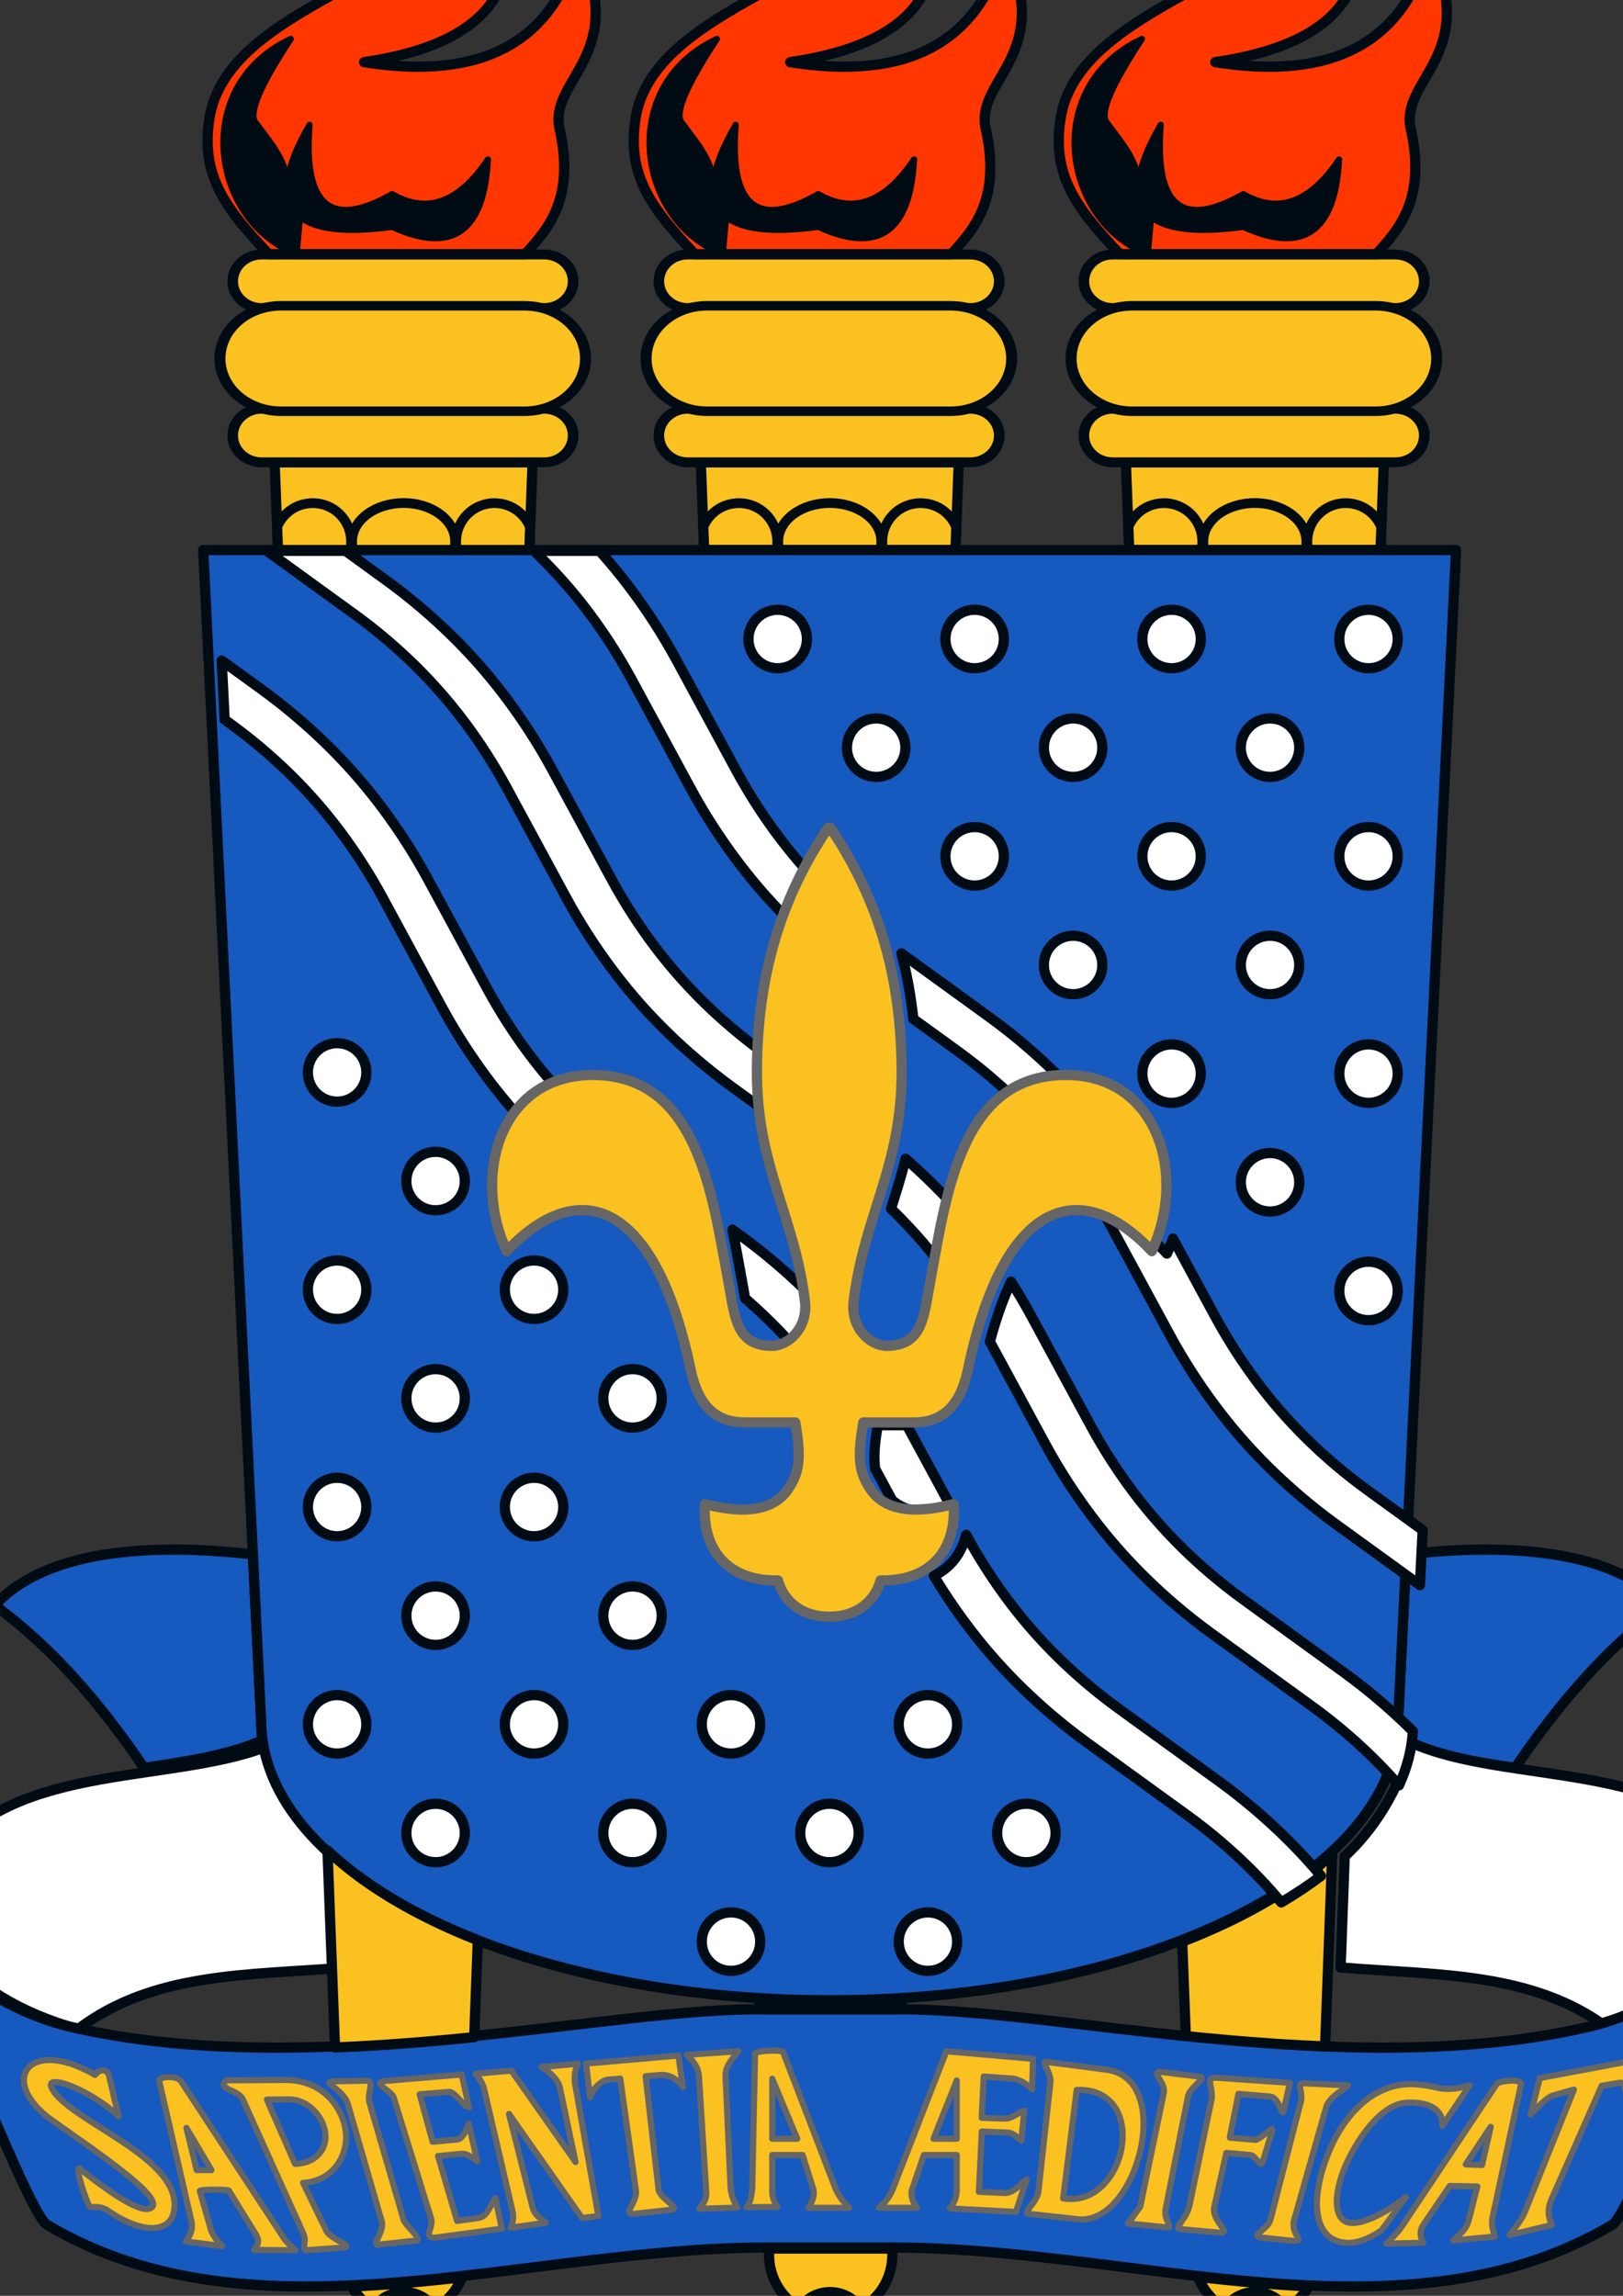 <?xml version="1.0" encoding="UTF-8" standalone="no"?>
<!-- Created with Inkscape (http://www.inkscape.org/) -->

<svg
   xmlns:dc="http://purl.org/dc/elements/1.1/"
   xmlns:cc="http://creativecommons.org/ns#"
   xmlns:rdf="http://www.w3.org/1999/02/22-rdf-syntax-ns#"
   xmlns:svg="http://www.w3.org/2000/svg"
   xmlns="http://www.w3.org/2000/svg"
   xmlns:sodipodi="http://sodipodi.sourceforge.net/DTD/sodipodi-0.dtd"
   xmlns:inkscape="http://www.inkscape.org/namespaces/inkscape"
   width="210mm"
   height="297mm"
   viewBox="0 0 210 297"
   version="1.1"
   id="svg12232"
   inkscape:version="0.92.5 (2060ec1f9f, 2020-04-08)"
   sodipodi:docname="brasao da ufpb.svg">
  <rect x="0" y="0" width="210" height="297" fill="#333333" stroke="none"/>
  <defs
     id="defs12226" />
  <sodipodi:namedview
     id="base"
     pagecolor="#ffffff"
     bordercolor="#666666"
     borderopacity="1.0"
     inkscape:pageopacity="0.0"
     inkscape:pageshadow="2"
     inkscape:zoom="0.49497475"
     inkscape:cx="722.86385"
     inkscape:cy="785.89343"
     inkscape:document-units="mm"
     inkscape:current-layer="layer1"
     showgrid="false"
     inkscape:window-width="2560"
     inkscape:window-height="1029"
     inkscape:window-x="0"
     inkscape:window-y="0"
     inkscape:window-maximized="1" />
  <g
     inkscape:label="Camada 1"
     inkscape:groupmode="layer"
     id="layer1"
     sodipodi:insensitive="true">
    <g
       style="display:inline;opacity:1"
       id="g16840"
       transform="translate(-2048.44,530.243)"
       inkscape:export-filename="/home/db/Downloads/uf sti 24/2024.02 uf sti - brasao ufpb svg 3d  bg/svg/png/brasaoufpblinhas40.png"
       inkscape:export-xdpi="23.113836"
       inkscape:export-ydpi="23.113836">
      <g
         id="g11255"
         transform="matrix(0.477,0,0,0.477,1740.38,-464.03)"
         style="display:inline;stroke:#000b14;stroke-opacity:1"
         inkscape:export-filename="/home/db/Downloads/uf sti 24/2024.02 uf sti - brasao ufpb svg 3d  bg/svg/png/brasaoufpblinhas40.png"
         inkscape:export-xdpi="3.0846143"
         inkscape:export-ydpi="3.0846143">
        <g
           id="g11220"
           transform="matrix(1.021,0,0,-1.021,-17.773,995.355)"
           style="stroke:#000b14;stroke-opacity:1">
          <circle
             transform="scale(1,-1)"
             style="display:inline;opacity:1;vector-effect:none;fill:#fac120;fill-opacity:1;stroke:#000b14;stroke-width:2.719;stroke-linecap:round;stroke-linejoin:round;stroke-miterlimit:4;stroke-dasharray:none;stroke-dashoffset:0;stroke-opacity:1"
             id="circle11218"
             cx="870.714"
             cy="-492.328"
             r="9.939" />
        </g>
        <g
           id="g11224"
           style="stroke:#000b14;stroke-opacity:1">
          <path
             id="path11222"
             transform="matrix(0.555,0,0,0.555,-1554.881,-124.388)"
             d="m 4307.76,199.934 1.633,42.898 h 122.852 l 1.59,-42.898 z m 28.6,750.875 0.211,5.533 c 1.496,0.004 2.975,0.015 4.42,0.047 h 61.719 c 1.015,-0.023 2.048,-0.035 3.088,-0.043 L 4406,950.885 c -11.193,0.675 -22.587,1.029 -34.15,1.029 -12.024,0 -23.869,-0.377 -35.49,-1.105 z m 4.646,121.986 0.119,3.127 c 0,10.687 5.667,20.565 14.873,25.971 a 18.277,18.277 0 0 1 14.975,-7.811 18.277,18.277 0 0 1 15.119,8.039 c 0.071,-0.04 0.144,-0.073 0.215,-0.113 9.319,-5.38 15.059,-15.325 15.059,-26.086 l 0.115,-3.127 z"
             style="display:inline;opacity:1;vector-effect:none;fill:#fac120;fill-opacity:1;stroke:#000b14;stroke-width:5;stroke-linecap:round;stroke-linejoin:round;stroke-miterlimit:4;stroke-dasharray:none;stroke-dashoffset:0;stroke-opacity:1"
             inkscape:connector-curvature="0" />
        </g>
        <path
           id="path11226"
           transform="matrix(0.555,0,0,0.555,-1554.881,-124.388)"
           d="m 4370.795,219.832 c -13.944,0 -25.17,8.352 -25.17,18.729 v 4.271 h 50.342 v -4.271 c 0,-10.376 -11.227,-18.729 -25.172,-18.729 z"
           style="display:inline;fill:none;fill-opacity:1;fill-rule:evenodd;stroke:#000b14;stroke-width:4.768;stroke-miterlimit:4;stroke-dasharray:none;stroke-opacity:1"
           inkscape:connector-curvature="0" />
        <g
           transform="matrix(-1.114,0,0,1.114,3970.425,-482.17)"
           style="display:inline;stroke:#000b14;stroke-opacity:1"
           id="g11229" />
        <g
           id="g11231"
           style="display:inline;stroke:#000b14;stroke-opacity:1"
           transform="matrix(-1,0,0,1,3653.728,-381.045)" />
        <path
           id="path11233"
           transform="matrix(0.555,0,0,0.555,-1554.881,-124.388)"
           d="m 4326.391,219.875 c -7.965,0 -14.79,4.927 -17.504,11.91 l 0.424,11.047 h 35.799 v -4.238 c 0,-10.371 -8.348,-18.719 -18.719,-18.719 z"
           style="display:inline;fill:none;fill-opacity:1;fill-rule:evenodd;stroke:#000b14;stroke-width:4.768;stroke-miterlimit:4;stroke-dasharray:none;stroke-opacity:1"
           inkscape:connector-curvature="0" />
        <path
           id="path11235"
           transform="matrix(0.555,0,0,0.555,-1554.881,-124.388)"
           d="m 4415.201,219.875 c -10.37,0 -18.721,8.348 -18.721,18.719 v 4.238 h 35.799 l 0.398,-10.965 c -2.692,-7.026 -9.481,-11.992 -17.477,-11.992 z"
           style="display:inline;fill:none;fill-opacity:1;fill-rule:evenodd;stroke:#000b14;stroke-width:4.768;stroke-miterlimit:4;stroke-dasharray:none;stroke-opacity:1"
           inkscape:connector-curvature="0" />
        <g
           transform="matrix(1,0,0,0.93,-4.9635064e-6,-4.496)"
           style="display:inline;stroke:#000b14;stroke-opacity:1"
           id="g11239">
          <path
             style="color:#000000;font-style:normal;font-variant:normal;font-weight:normal;font-stretch:normal;font-size:medium;line-height:normal;font-family:sans-serif;font-variant-ligatures:normal;font-variant-position:normal;font-variant-caps:normal;font-variant-numeric:normal;font-variant-alternates:normal;font-feature-settings:normal;text-indent:0;text-align:start;text-decoration:none;text-decoration-line:none;text-decoration-style:solid;text-decoration-color:#000000;letter-spacing:normal;word-spacing:normal;text-transform:none;writing-mode:lr-tb;direction:ltr;text-orientation:mixed;dominant-baseline:auto;baseline-shift:baseline;text-anchor:start;white-space:normal;shape-padding:0;clip-rule:nonzero;display:inline;overflow:visible;visibility:visible;opacity:1;isolation:auto;mix-blend-mode:normal;color-interpolation:sRGB;color-interpolation-filters:linearRGB;solid-color:#000000;solid-opacity:1;vector-effect:none;fill:#fac120;fill-opacity:1;fill-rule:evenodd;stroke:#000b14;stroke-width:2.877;stroke-linecap:butt;stroke-linejoin:miter;stroke-miterlimit:4;stroke-dasharray:none;stroke-dashoffset:0;stroke-opacity:1;color-rendering:auto;image-rendering:auto;shape-rendering:auto;text-rendering:auto;enable-background:accumulate"
             d="m 832.35,-25.221 c -4.302,0 -7.807,3.503 -7.807,7.805 0,4.302 3.505,7.807 7.807,7.807 h 76.729 c 4.302,0 7.807,-3.505 7.807,-7.807 0,-4.302 -3.505,-7.805 -7.807,-7.805 z"
             id="path11237"
             inkscape:connector-curvature="0"
             sodipodi:nodetypes="sssssss" />
        </g>
        <g
           id="g11243"
           transform="matrix(1,0,0,0.93,-4.9635055e-6,-46.33)"
           style="stroke:#000b14;stroke-opacity:1">
          <path
             sodipodi:nodetypes="sssssss"
             inkscape:connector-curvature="0"
             id="path11241"
             d="m 832.35,-25.221 c -4.302,0 -7.807,3.503 -7.807,7.805 0,4.302 3.505,7.807 7.807,7.807 h 76.729 c 4.302,0 7.807,-3.505 7.807,-7.807 0,-4.302 -3.505,-7.805 -7.807,-7.805 z"
             style="color:#000000;font-style:normal;font-variant:normal;font-weight:normal;font-stretch:normal;font-size:medium;line-height:normal;font-family:sans-serif;font-variant-ligatures:normal;font-variant-position:normal;font-variant-caps:normal;font-variant-numeric:normal;font-variant-alternates:normal;font-feature-settings:normal;text-indent:0;text-align:start;text-decoration:none;text-decoration-line:none;text-decoration-style:solid;text-decoration-color:#000000;letter-spacing:normal;word-spacing:normal;text-transform:none;writing-mode:lr-tb;direction:ltr;text-orientation:mixed;dominant-baseline:auto;baseline-shift:baseline;text-anchor:start;white-space:normal;shape-padding:0;clip-rule:nonzero;display:inline;overflow:visible;visibility:visible;opacity:1;isolation:auto;mix-blend-mode:normal;color-interpolation:sRGB;color-interpolation-filters:linearRGB;solid-color:#000000;solid-opacity:1;vector-effect:none;fill:#fac120;fill-opacity:1;fill-rule:evenodd;stroke:#000b14;stroke-width:2.877;stroke-linecap:butt;stroke-linejoin:miter;stroke-miterlimit:4;stroke-dasharray:none;stroke-dashoffset:0;stroke-opacity:1;color-rendering:auto;image-rendering:auto;shape-rendering:auto;text-rendering:auto;enable-background:accumulate" />
        </g>
        <g
           id="g11247"
           transform="matrix(1,0,0,0.862,0,-7.182)"
           style="stroke:#000b14;stroke-opacity:1">
          <path
             style="color:#000000;font-style:normal;font-variant:normal;font-weight:normal;font-stretch:normal;font-size:medium;line-height:normal;font-family:sans-serif;font-variant-ligatures:normal;font-variant-position:normal;font-variant-caps:normal;font-variant-numeric:normal;font-variant-alternates:normal;font-feature-settings:normal;text-indent:0;text-align:start;text-decoration:none;text-decoration-line:none;text-decoration-style:solid;text-decoration-color:#000000;letter-spacing:normal;word-spacing:normal;text-transform:none;writing-mode:lr-tb;direction:ltr;text-orientation:mixed;dominant-baseline:auto;baseline-shift:baseline;text-anchor:start;white-space:normal;shape-padding:0;clip-rule:nonzero;display:inline;overflow:visible;visibility:visible;opacity:1;isolation:auto;mix-blend-mode:normal;color-interpolation:sRGB;color-interpolation-filters:linearRGB;solid-color:#000000;solid-opacity:1;vector-effect:none;fill:#fac120;fill-opacity:1;fill-rule:evenodd;stroke:#000b14;stroke-width:2.989;stroke-linecap:butt;stroke-linejoin:miter;stroke-miterlimit:4;stroke-dasharray:none;stroke-dashoffset:0;stroke-opacity:1;color-rendering:auto;image-rendering:auto;shape-rendering:auto;text-rendering:auto;enable-background:accumulate"
             d="m 837.666,-56.49 c -9.165,0 -16.586,7.421 -16.586,16.586 0,9.165 7.42,16.586 16.586,16.586 h 66.004 c 9.165,0 16.586,-7.421 16.586,-16.586 0,-9.165 -7.421,-16.586 -16.586,-16.586 z"
             id="path11245"
             inkscape:connector-curvature="0"
             sodipodi:nodetypes="sssssss" />
        </g>
        <path
           d="m 903.859,-69.884 c -23.187,0 -46.374,0 -69.56,0 -12.059,-12.727 -18.42,-21.491 -16.091,-36.68 2.33,-15.189 16.799,-24.537 33.513,-33.758 26.923,-14.852 21.231,-28.168 44.842,-41.8 7.662,-3.064 16.357,-3.698 26.085,-1.899 -7.862,4.797 -13.692,10.528 -17.49,17.19 -2.798,4.797 -4.963,11.26 -6.496,19.389 -2.533,13.592 -15.357,22.088 -38.478,25.486 31.916,5.063 51.305,-5.363 58.167,-31.283 13.695,29.031 -7.416,35.538 -5.268,48.729 4.315,18.697 -2.212,27.132 -9.224,34.625"
           style="display:inline;fill:#ff3600;fill-opacity:1;fill-rule:evenodd;stroke:#000b14;stroke-width:2.775;stroke-linecap:round;stroke-linejoin:round;stroke-miterlimit:4;stroke-dasharray:none;stroke-opacity:1"
           id="path11249"
           inkscape:connector-curvature="0"
           sodipodi:nodetypes="ccsscccccccc" />
        <g
           id="g11251"
           transform="translate(125.412)"
           style="stroke:#000b14;stroke-opacity:1" />
        <path
           d="m 840.295,-128.252 c -8.13,12.327 -11.36,19.823 -9.694,22.487 4.498,5.997 8.444,10.522 8.795,16.791 0.266,-4.264 2.265,-9.595 5.997,-15.991 -1.733,22.056 5.731,28.318 22.387,18.79 9.461,5.463 18.124,2.333 25.985,-9.395 -0.999,19.657 -9.661,25.752 -25.985,18.29 -12.327,1.667 -20.654,0.766 -24.986,-2.699 l -0.899,10.094 c -23.313,-8.883 -28.889,-45.623 -1.599,-58.367 z"
           style="display:inline;opacity:1;fill:#000b14;fill-opacity:1;fill-rule:evenodd;stroke:#000b14;stroke-width:1.665;stroke-linecap:round;stroke-linejoin:round;stroke-miterlimit:4;stroke-dasharray:none;stroke-opacity:1"
           id="path11253"
           inkscape:connector-curvature="0"
           sodipodi:nodetypes="cccccccccc" />
      </g>
      <g
         id="g11293"
         transform="matrix(0.477,0,0,0.477,1795.374,-464.03)"
         style="display:inline;stroke:#000b14;stroke-opacity:1"
         inkscape:export-filename="/home/db/Downloads/uf sti 24/2024.02 uf sti - brasao ufpb svg 3d  bg/svg/png/brasaoufpblinhas40.png"
         inkscape:export-xdpi="3.0846143"
         inkscape:export-ydpi="3.0846143">
        <g
           id="g11259"
           transform="matrix(1.021,0,0,-1.021,-17.773,995.355)"
           style="stroke:#000b14;stroke-opacity:1">
          <circle
             transform="scale(1,-1)"
             style="display:inline;opacity:1;vector-effect:none;fill:#fac120;fill-opacity:1;stroke:#000b14;stroke-width:2.719;stroke-linecap:round;stroke-linejoin:round;stroke-miterlimit:4;stroke-dasharray:none;stroke-dashoffset:0;stroke-opacity:1"
             id="circle11257"
             cx="870.714"
             cy="-492.328"
             r="9.939" />
        </g>
        <g
           id="g11263"
           style="stroke:#000b14;stroke-opacity:1">
          <path
             id="path11261"
             transform="matrix(0.555,0,0,0.555,-1670.23,-124.388)"
             d="m 4515.611,199.934 1.635,42.898 h 122.85 l 1.59,-42.898 z m 100.863,680.221 c -18.275,16.605 -43.324,31.141 -73.326,42.707 l 1.77,46.447 c 22.031,2.259 44.918,4.182 68.062,5.131 z m -65.506,206.49 c 2.404,6.305 6.886,11.729 12.883,15.25 a 18.277,18.277 0 0 1 14.973,-7.812 18.277,18.277 0 0 1 15.121,8.039 c 0.07,-0.04 0.143,-0.073 0.213,-0.113 4.559,-2.632 8.254,-6.362 10.848,-10.74 -17.826,-0.848 -35.883,-2.561 -54.037,-4.623 z"
             style="display:inline;opacity:1;vector-effect:none;fill:#fac120;fill-opacity:1;stroke:#000b14;stroke-width:5;stroke-linecap:round;stroke-linejoin:round;stroke-miterlimit:4;stroke-dasharray:none;stroke-dashoffset:0;stroke-opacity:1"
             inkscape:connector-curvature="0" />
        </g>
        <path
           id="path11265"
           transform="matrix(0.555,0,0,0.555,-1670.23,-124.388)"
           d="m 4578.648,219.832 c -13.944,0 -25.17,8.352 -25.17,18.729 v 4.271 h 50.34 v -4.271 c 0,-10.376 -11.226,-18.729 -25.17,-18.729 z"
           style="display:inline;fill:none;fill-opacity:1;fill-rule:evenodd;stroke:#000b14;stroke-width:4.768;stroke-miterlimit:4;stroke-dasharray:none;stroke-opacity:1"
           inkscape:connector-curvature="0" />
        <g
           transform="matrix(-1.114,0,0,1.114,3970.425,-482.17)"
           style="display:inline;stroke:#000b14;stroke-opacity:1"
           id="g11267" />
        <g
           id="g11269"
           style="display:inline;stroke:#000b14;stroke-opacity:1"
           transform="matrix(-1,0,0,1,3653.728,-381.045)" />
        <path
           id="path11271"
           transform="matrix(0.555,0,0,0.555,-1670.23,-124.388)"
           d="m 4534.242,219.875 c -7.965,0 -14.788,4.927 -17.502,11.91 l 0.424,11.047 h 35.799 v -4.238 c 0,-10.371 -8.35,-18.719 -18.721,-18.719 z"
           style="display:inline;fill:none;fill-opacity:1;fill-rule:evenodd;stroke:#000b14;stroke-width:4.768;stroke-miterlimit:4;stroke-dasharray:none;stroke-opacity:1"
           inkscape:connector-curvature="0" />
        <path
           id="path11273"
           transform="matrix(0.555,0,0,0.555,-1670.23,-124.388)"
           d="m 4623.053,219.875 c -10.37,0 -18.719,8.348 -18.719,18.719 v 4.238 h 35.797 l 0.398,-10.965 c -2.692,-7.026 -9.481,-11.992 -17.477,-11.992 z"
           style="display:inline;fill:none;fill-opacity:1;fill-rule:evenodd;stroke:#000b14;stroke-width:4.768;stroke-miterlimit:4;stroke-dasharray:none;stroke-opacity:1"
           inkscape:connector-curvature="0" />
        <g
           transform="matrix(1,0,0,0.93,-4.9635064e-6,-4.496)"
           style="display:inline;stroke:#000b14;stroke-opacity:1"
           id="g11277">
          <path
             style="color:#000000;font-style:normal;font-variant:normal;font-weight:normal;font-stretch:normal;font-size:medium;line-height:normal;font-family:sans-serif;font-variant-ligatures:normal;font-variant-position:normal;font-variant-caps:normal;font-variant-numeric:normal;font-variant-alternates:normal;font-feature-settings:normal;text-indent:0;text-align:start;text-decoration:none;text-decoration-line:none;text-decoration-style:solid;text-decoration-color:#000000;letter-spacing:normal;word-spacing:normal;text-transform:none;writing-mode:lr-tb;direction:ltr;text-orientation:mixed;dominant-baseline:auto;baseline-shift:baseline;text-anchor:start;white-space:normal;shape-padding:0;clip-rule:nonzero;display:inline;overflow:visible;visibility:visible;opacity:1;isolation:auto;mix-blend-mode:normal;color-interpolation:sRGB;color-interpolation-filters:linearRGB;solid-color:#000000;solid-opacity:1;vector-effect:none;fill:#fac120;fill-opacity:1;fill-rule:evenodd;stroke:#000b14;stroke-width:2.877;stroke-linecap:butt;stroke-linejoin:miter;stroke-miterlimit:4;stroke-dasharray:none;stroke-dashoffset:0;stroke-opacity:1;color-rendering:auto;image-rendering:auto;shape-rendering:auto;text-rendering:auto;enable-background:accumulate"
             d="m 832.35,-25.221 c -4.302,0 -7.807,3.503 -7.807,7.805 0,4.302 3.505,7.807 7.807,7.807 h 76.729 c 4.302,0 7.807,-3.505 7.807,-7.807 0,-4.302 -3.505,-7.805 -7.807,-7.805 z"
             id="path11275"
             inkscape:connector-curvature="0"
             sodipodi:nodetypes="sssssss" />
        </g>
        <g
           id="g11281"
           transform="matrix(1,0,0,0.93,-4.9635055e-6,-46.33)"
           style="stroke:#000b14;stroke-opacity:1">
          <path
             sodipodi:nodetypes="sssssss"
             inkscape:connector-curvature="0"
             id="path11279"
             d="m 832.35,-25.221 c -4.302,0 -7.807,3.503 -7.807,7.805 0,4.302 3.505,7.807 7.807,7.807 h 76.729 c 4.302,0 7.807,-3.505 7.807,-7.807 0,-4.302 -3.505,-7.805 -7.807,-7.805 z"
             style="color:#000000;font-style:normal;font-variant:normal;font-weight:normal;font-stretch:normal;font-size:medium;line-height:normal;font-family:sans-serif;font-variant-ligatures:normal;font-variant-position:normal;font-variant-caps:normal;font-variant-numeric:normal;font-variant-alternates:normal;font-feature-settings:normal;text-indent:0;text-align:start;text-decoration:none;text-decoration-line:none;text-decoration-style:solid;text-decoration-color:#000000;letter-spacing:normal;word-spacing:normal;text-transform:none;writing-mode:lr-tb;direction:ltr;text-orientation:mixed;dominant-baseline:auto;baseline-shift:baseline;text-anchor:start;white-space:normal;shape-padding:0;clip-rule:nonzero;display:inline;overflow:visible;visibility:visible;opacity:1;isolation:auto;mix-blend-mode:normal;color-interpolation:sRGB;color-interpolation-filters:linearRGB;solid-color:#000000;solid-opacity:1;vector-effect:none;fill:#fac120;fill-opacity:1;fill-rule:evenodd;stroke:#000b14;stroke-width:2.877;stroke-linecap:butt;stroke-linejoin:miter;stroke-miterlimit:4;stroke-dasharray:none;stroke-dashoffset:0;stroke-opacity:1;color-rendering:auto;image-rendering:auto;shape-rendering:auto;text-rendering:auto;enable-background:accumulate" />
        </g>
        <g
           id="g11285"
           transform="matrix(1,0,0,0.862,0,-7.182)"
           style="stroke:#000b14;stroke-opacity:1">
          <path
             style="color:#000000;font-style:normal;font-variant:normal;font-weight:normal;font-stretch:normal;font-size:medium;line-height:normal;font-family:sans-serif;font-variant-ligatures:normal;font-variant-position:normal;font-variant-caps:normal;font-variant-numeric:normal;font-variant-alternates:normal;font-feature-settings:normal;text-indent:0;text-align:start;text-decoration:none;text-decoration-line:none;text-decoration-style:solid;text-decoration-color:#000000;letter-spacing:normal;word-spacing:normal;text-transform:none;writing-mode:lr-tb;direction:ltr;text-orientation:mixed;dominant-baseline:auto;baseline-shift:baseline;text-anchor:start;white-space:normal;shape-padding:0;clip-rule:nonzero;display:inline;overflow:visible;visibility:visible;opacity:1;isolation:auto;mix-blend-mode:normal;color-interpolation:sRGB;color-interpolation-filters:linearRGB;solid-color:#000000;solid-opacity:1;vector-effect:none;fill:#fac120;fill-opacity:1;fill-rule:evenodd;stroke:#000b14;stroke-width:2.989;stroke-linecap:butt;stroke-linejoin:miter;stroke-miterlimit:4;stroke-dasharray:none;stroke-dashoffset:0;stroke-opacity:1;color-rendering:auto;image-rendering:auto;shape-rendering:auto;text-rendering:auto;enable-background:accumulate"
             d="m 837.666,-56.49 c -9.165,0 -16.586,7.421 -16.586,16.586 0,9.165 7.42,16.586 16.586,16.586 h 66.004 c 9.165,0 16.586,-7.421 16.586,-16.586 0,-9.165 -7.421,-16.586 -16.586,-16.586 z"
             id="path11283"
             inkscape:connector-curvature="0"
             sodipodi:nodetypes="sssssss" />
        </g>
        <path
           d="m 903.859,-69.884 c -23.187,0 -46.374,0 -69.56,0 -12.059,-12.727 -18.42,-21.491 -16.091,-36.68 2.33,-15.189 16.799,-24.537 33.513,-33.758 26.923,-14.852 21.231,-28.168 44.842,-41.8 7.662,-3.064 16.357,-3.698 26.085,-1.899 -7.862,4.797 -13.692,10.528 -17.49,17.19 -2.798,4.797 -4.963,11.26 -6.496,19.389 -2.533,13.592 -15.357,22.088 -38.478,25.486 31.916,5.063 51.305,-5.363 58.167,-31.283 13.695,29.031 -7.416,35.538 -5.268,48.729 4.315,18.697 -2.212,27.132 -9.224,34.625"
           style="display:inline;fill:#ff3600;fill-opacity:1;fill-rule:evenodd;stroke:#000b14;stroke-width:2.775;stroke-linecap:round;stroke-linejoin:round;stroke-miterlimit:4;stroke-dasharray:none;stroke-opacity:1"
           id="path11287"
           inkscape:connector-curvature="0"
           sodipodi:nodetypes="ccsscccccccc" />
        <g
           id="g11289"
           transform="translate(125.412)"
           style="stroke:#000b14;stroke-opacity:1" />
        <path
           d="m 840.295,-128.252 c -8.13,12.327 -11.36,19.823 -9.694,22.487 4.498,5.997 8.444,10.522 8.795,16.791 0.266,-4.264 2.265,-9.595 5.997,-15.991 -1.733,22.056 5.731,28.318 22.387,18.79 9.461,5.463 18.124,2.333 25.985,-9.395 -0.999,19.657 -9.661,25.752 -25.985,18.29 -12.327,1.667 -20.654,0.766 -24.986,-2.699 l -0.899,10.094 c -23.313,-8.883 -28.889,-45.623 -1.599,-58.367 z"
           style="display:inline;opacity:1;fill:#000b14;fill-opacity:1;fill-rule:evenodd;stroke:#000b14;stroke-width:1.665;stroke-linecap:round;stroke-linejoin:round;stroke-miterlimit:4;stroke-dasharray:none;stroke-opacity:1"
           id="path11291"
           inkscape:connector-curvature="0"
           sodipodi:nodetypes="cccccccccc" />
      </g>
      <g
         style="fill:none;stroke:#000b14;stroke-opacity:1"
         transform="translate(2050.785,-523.334)"
         id="g11299"
         inkscape:export-filename="/home/db/Downloads/uf sti 24/2024.02 uf sti - brasao ufpb svg 3d  bg/svg/png/brasaoufpblinhas40.png"
         inkscape:export-xdpi="3.0846143"
         inkscape:export-ydpi="3.0846143">
        <path
           style="display:inline;opacity:1;vector-effect:none;fill:#1659bf;fill-opacity:1;stroke:#000b14;stroke-width:1.323;stroke-linecap:round;stroke-linejoin:round;stroke-miterlimit:4;stroke-dasharray:none;stroke-dashoffset:1;stroke-opacity:1;paint-order:markers fill stroke"
           d="m 31.44,215.656 -1.063,-21.481 c -8.165,-0.899 -25.492,-2.074 -33.399,6.602 7.52,5.493 13.744,12.799 19.32,21.014 5.609,-0.825 11.021,-1.661 15.322,-3.578 0,0 -0.181,-1.464 -0.181,-2.556 z"
           id="path11295"
           inkscape:connector-curvature="0"
           sodipodi:nodetypes="cccccc" />
        <path
           sodipodi:nodetypes="cccccc"
           inkscape:connector-curvature="0"
           id="path11297"
           transform="matrix(0.265,0,0,0.265,-1051.719,0)"
           d="m 4094.51,824.74 c -46.589,20.765 -127.673,7.989 -161.893,56.764 -19.792,28.211 8.065,67.246 65.414,83.014 36.586,-27.901 83.23,-26.281 129.311,-29.979 l -2.143,-56.26 c -17.184,-16.212 -27.967,-34.329 -30.689,-53.539 z"
           style="display:inline;opacity:1;vector-effect:none;fill:#ffffff;fill-opacity:1;stroke:#000b14;stroke-width:5;stroke-linecap:round;stroke-linejoin:round;stroke-miterlimit:4;stroke-dasharray:none;stroke-dashoffset:1;stroke-opacity:1;paint-order:markers fill stroke" />
      </g>
      <g
         id="g11305"
         transform="matrix(-1,0,0,1,2260.785,-523.334)"
         inkscape:export-filename="/home/db/Downloads/uf sti 24/2024.02 uf sti - brasao ufpb svg 3d  bg/svg/png/brasaoufpblinhas40.png"
         inkscape:export-xdpi="3.0846143"
         inkscape:export-ydpi="3.0846143"
         style="stroke:#000b14;stroke-opacity:1">
        <path
           sodipodi:nodetypes="cccccc"
           inkscape:connector-curvature="0"
           id="path11301"
           d="m 31.44,215.656 -1.063,-21.481 c -8.165,-0.899 -25.492,-2.074 -33.399,6.602 7.52,5.493 13.744,12.799 19.32,21.014 5.609,-0.825 11.021,-1.661 15.322,-3.578 0,0 -0.181,-1.464 -0.181,-2.556 z"
           style="display:inline;opacity:1;vector-effect:none;fill:#1659bf;fill-opacity:1;stroke:#000b14;stroke-width:1.323;stroke-linecap:round;stroke-linejoin:round;stroke-miterlimit:4;stroke-dasharray:none;stroke-dashoffset:1;stroke-opacity:1;paint-order:markers fill stroke" />
        <path
           sodipodi:nodetypes="cccccc"
           inkscape:connector-curvature="0"
           id="path11303"
           transform="matrix(-0.265,0,0,0.265,1261.719,0)"
           d="m 4649.19,824.74 c -6.362,23.658 -18.844,42.582 -32.715,55.414 l -2.01,54.229 c 46.694,3.903 94.117,1.852 131.203,30.135 57.349,-15.768 85.208,-54.803 65.416,-83.014 -34.219,-48.775 -115.306,-35.998 -161.894,-56.764 z"
           style="display:inline;opacity:1;vector-effect:none;fill:#ffffff;fill-opacity:1;stroke:#000b14;stroke-width:5;stroke-linecap:round;stroke-linejoin:round;stroke-miterlimit:4;stroke-dasharray:none;stroke-dashoffset:1;stroke-opacity:1;paint-order:markers fill stroke" />
      </g>
      <path
         style="display:inline;opacity:1;vector-effect:none;fill:#1659bf;fill-opacity:1;stroke:#000b14;stroke-width:1.323;stroke-linecap:round;stroke-linejoin:round;stroke-miterlimit:4;stroke-dasharray:none;stroke-dashoffset:1;stroke-opacity:1;paint-order:markers fill stroke"
         d="m 2229.345,-307.677 c 0,19.995 -32.934,36.204 -73.56,36.204 -40.626,0 -73.56,-16.209 -73.56,-36.204 l -7.494,-151.407 h 162.109 z"
         id="path11307"
         inkscape:connector-curvature="0"
         sodipodi:nodetypes="cscccc"
         inkscape:export-filename="/home/db/Downloads/uf sti 24/2024.02 uf sti - brasao ufpb svg 3d  bg/svg/png/brasaoufpblinhas40.png"
         inkscape:export-xdpi="3.0846143"
         inkscape:export-ydpi="3.0846143" />
      <path
         sodipodi:nodetypes="csccsccsccscc"
         inkscape:connector-curvature="0"
         id="path11309"
         d="m 2163.95,-270.289 c 19.821,-0.441 58.317,9.576 89.996,2.263 10.669,-2.463 24.438,-12.157 18.053,-22.077 1.373,1.573 3.896,6.372 0.387,14.063 -5.436,12.164 -13.36,32.434 -15.325,33.601 -27.041,16.053 -61.755,2.949 -93.11,2.949 l -16.33,-1e-5 c -31.355,0 -66.069,13.104 -93.11,-2.949 -1.965,-1.167 -9.889,-21.437 -15.325,-33.601 -3.509,-7.69 -0.986,-12.49 0.387,-14.063 -6.385,9.919 7.385,19.614 18.053,22.077 31.679,7.313 70.174,-2.705 89.996,-2.263 z"
         style="display:inline;opacity:1;vector-effect:none;fill:#1659bf;fill-opacity:1;stroke:#000b14;stroke-width:1.323;stroke-linecap:round;stroke-linejoin:round;stroke-miterlimit:4;stroke-dasharray:none;stroke-dashoffset:1;stroke-opacity:1;paint-order:markers fill stroke"
         inkscape:export-filename="/home/db/Downloads/uf sti 24/2024.02 uf sti - brasao ufpb svg 3d  bg/svg/png/brasaoufpblinhas40.png"
         inkscape:export-xdpi="3.0846143"
         inkscape:export-ydpi="3.0846143" />
      <g
         transform="matrix(0.501,0,0,0.501,2924.35,-473.35)"
         style="display:inline;stroke:#000b14;stroke-opacity:1"
         id="g11313"
         inkscape:export-filename="/home/db/Downloads/uf sti 24/2024.02 uf sti - brasao ufpb svg 3d  bg/svg/png/brasaoufpblinhas40.png"
         inkscape:export-xdpi="3.0846143"
         inkscape:export-ydpi="3.0846143">
        <path
           d="m -1416.808,431.388 c -0.395,2.186 -0.948,-3.367 -3.561,-3.601 l -8.108,-0.679 -2.239,11.308 6.645,0.58 c 2.176,-0.717 4.687,-4.039 4.298,-2.299 l -2.405,7.876 c -0.687,2.033 -1.663,-1.543 -3.292,-1.68 l -6.132,-0.539 -3.163,14.131 c -0.567,3.772 5.381,6.975 0.827,6.415 l -9.575,-0.873 c -1.851,-0.216 1.522,-2.415 2.353,-5.943 l 5.806,-27.865 c 0.149,-3.322 -1.579,-5.12 0.832,-5.307 l 19.331,1.347 z m 10.907,-0.581 -8.346,29.406 c -0.44,3.544 3.44,5.227 -0.603,4.814 l -7.399,-0.774 c -3.713,-0.399 1.126,-1.854 2.015,-4.581 l 7.956,-30.87 c 0.353,-2.634 -1.35,-4.619 0.767,-4.423 l 11.342,0.537 c -1.131,1.226 -4.977,2.927 -5.732,5.891 z m 23.416,-6.148 c 4.465,0.359 5.166,1.102 7.863,1.172 2.733,0.071 4.783,-0.696 5.848,-0.905 l -7.048,10.458 c 0.33,-4.489 -3.926,-6.342 -9.346,-5.976 -5.826,0.393 -11.284,7.461 -14.634,14.065 -4.291,8.46 -4.506,16.436 0.21,16.937 3.514,0.374 9.487,-2.737 14.376,-6.682 l -6.299,8.606 c -3.44,2.39 -6.633,3.473 -9.394,3.22 -8.363,-0.769 -9.215,-11.28 -4.265,-23.36 4.266,-10.412 12.318,-18.368 22.69,-17.534 z m 27.013,-0.116 -7.432,34.716 c -0.277,1.948 0.281,3.275 0.626,4.709 l -10.716,1.005 c 1.6,-1.665 3.232,-2.576 3.966,-5.162 l 2.248,-8.776 -7.121,-0.146 -6.945,10.218 c -0.647,1.075 -0.92,2.435 0.085,4.458 l -9.496,0.219 c 0.605,-0.64 2.843,-2.763 3.963,-4.401 l 24.576,-36.901 c 0.72,-0.694 6.083,-1.408 6.247,0.06 z m -10.085,20.923 2.226,-9.841 -6.431,9.695 z m 30.898,-20.452 -12.845,29.054 c -1.351,2.988 -0.938,5.038 0,6.896 l -10.934,2.592 c 1.792,-2.437 3.267,-4.163 4.079,-6.326 l 12.526,-31.225 -5.271,1.476 c -1.805,0.551 -4.334,3.277 -5.91,4.96 l 2.376,-9.412 27.077,-5.077 -3.967,9.65 c -0.986,2.494 -0.671,-3.34 -2.249,-3.374 z m -246.935,-2.45 3.325,28.988 c -0.09,2.492 6.576,5.296 2.895,5.532 l -9.488,1.032 c -2.518,0.164 0.799,-2.897 0.825,-5.678 l -4.101,-29.257 -3.224,0.255 c -1.651,0.23 -3.819,2.26 -4.577,4.573 l -1.034,-8.711 23.863,-2.086 1.18,8.134 c -1.209,-1.633 -3.136,-3.208 -5.547,-3.144 z m 39.164,16.133 -6.45,-15.503 v 15.503 z m -18.523,-16.311 1.296,28.56 c 0.062,2.137 1.063,4.453 1.803,5.536 l -9.873,0.303 c 1.034,-1.42 2.011,-2.215 1.78,-4.788 l -1.884,-29.65 c -0.475,-3.02 -1.944,-3.989 -3.107,-5.329 l 13.327,-0.906 c -1.643,2.064 -3.342,3.751 -3.342,6.274 z m 107.096,33.901 6.106,-29.464 c 0.469,-2.769 -3.483,-5.4 -0.903,-5.4 l 10.401,1.276 c 1.383,0.467 -2.498,2.506 -3.202,4.824 l -5.806,29.164 c -0.702,2.849 2.118,5.083 0.3,4.897 l -10.043,-1.003 z m -53.376,-17.59 h 6.003 v -15.048 z m -21.772,17.831 h -10.52 c 0.961,-1.548 1.596,-3.059 1.316,-4.638 l -2.847,-8.998 h -7.824 v 9.622 c 0.01,0.975 0.327,2.07 1.275,3.8 l -7.936,0.073 c 0.944,-1.165 1.156,-2.128 1.487,-4.573 l 0.73,-35.028 c -0.01,-0.876 5.961,-1.042 7.176,-0.629 l 13.736,35.732 c 0.872,1.811 1.95,3.135 3.409,4.638 z m 50.614,-37.716 16.194,2.102 c 17.48,2.813 7.394,40.471 -7.873,38.559 l -12.57,-1.386 c -1.827,-0.169 2.143,-2.884 2.499,-5.797 l 3.098,-28.184 c 0.324,-1.928 -2.197,-5.449 -1.348,-5.294 z m -8.382,4.354 -7.487,-0.533 -0.524,10.661 6.146,0.206 c 1.631,0 4.002,-1.986 4.836,-1.986 l -0.754,7.686 c -1.443,-1.273 -2.354,-2.084 -3.725,-2.102 l -6.475,-0.265 -0.754,15.552 6.605,0.33 c 2.076,0.048 3.611,-1.737 5.745,-3.56 l -2.779,8.432 -17.09,-0.899 c 1.241,-1.471 1.901,-3.156 1.799,-5.551 v -8.244 h -8.495 l -3.095,9.071 c -0.295,1.43 0.112,3.017 1.356,4.565 h -9.876 c 1.562,-1.29 2.403,-2.26 3.52,-4.638 l 13.914,-35.787 22.383,1.958 -0.246,7.882 c -1.83,-1.967 -4.155,-2.701 -5.003,-2.777 z m 16.526,2.938 -3.498,27.984 c 16.481,2.73 22.68,-28.708 3.498,-27.984 z m -264.772,-0.628 c 3.955,8.587 34.478,18.126 31.602,32.106 -1.145,5.562 -8.394,5.659 -16.916,-0.244 -2.551,-1.768 -4.566,-0.471 -4.965,-1.292 -1.304,-2.681 -3.906,-10.854 -2.341,-9.579 3.832,3.121 14.271,11.19 17.722,10.304 6.116,-1.569 -13.308,-14.567 -24.879,-22.771 -14.202,-10.07 -6.376,-21.891 11.027,-11.781 1.195,-1.62 3.203,-1.601 3.628,0.296 0.678,3.021 1.859,7.969 2.466,10.38 -7.293,-6.829 -19.099,-11.228 -17.344,-7.418 z m 55.634,3.11 7.253,16.589 c 6.157,-0.153 8.795,-4.769 7.583,-9.136 -1.199,-4.323 -5.163,-7.53 -9.038,-7.499 z m -20.793,7.313 2.66,10.894 h 3.798 z m 3.46,16.291 2.773,9.661 c 0.306,1.289 1.45,3.003 2.957,4.571 l -9.374,-1.214 c 0.773,-0.992 1.977,-2.624 1.496,-5.145 l -8.322,-36.189 c -0.314,-1.339 4.526,-1.587 5.59,-0.061 l 26.264,40.048 c 0.875,1.471 2.218,2.575 3.315,3.644 l -10.635,-0.101 c 0.972,-1.52 1.433,-2.191 0.417,-3.99 l -6.979,-11.324 c -0.334,-0.334 -7.562,-0.366 -7.496,0.1 z m 22.283,-28.665 c 8.205,0 13.588,5.464 15.12,11.66 1.718,6.949 -2.586,14.515 -10.718,14.906 l 5.959,12.286 c 1.055,2.431 8.091,4.212 3.919,4.457 l -8.739,0.622 c -1.851,0.02 -0.083,-1.811 -1.036,-4.157 l -15.695,-34.796 c -1.246,-2.546 -6.769,-2.52 -4.259,-4.894 z m 21.492,5.678 8.808,30.254 c 0.53,1.846 5.162,5.254 3.272,5.535 l -9.636,1.055 c -2.144,0.171 1.387,-3.048 0.8,-5.896 l -8.84,-30.573 c -1.261,-3.619 -6.811,-5.577 -3.898,-5.71 l 8.663,-0.161 c 2.378,0 0.201,3.401 0.832,5.497 z m 20.688,-2.599 -7.68,0.61 3.337,12.251 6.341,-0.568 c 1.338,-0.112 2.199,-2.129 2.992,-4.046 l 2.205,9.643 c -1.576,-1.045 -2.528,-1.974 -4.098,-1.899 l -6.038,0.568 4.929,16.752 5.457,-0.742 c 2.301,-0.486 2.591,-2.289 4.441,-5.184 l 1.635,7.935 -17.182,2.321 c -3.237,0 -0.574,-2.24 -1.012,-4.742 l -9.774,-31.619 c -0.801,-1.734 -5.6,-3.536 -2.445,-4.079 l 20.043,-1.699 1.931,8.495 c -1.454,-0.322 -3.671,-3.946 -5.084,-3.998 z m 6.745,-4.688 9.246,-0.809 16.571,23.587 -4.02,-19.134 c -0.472,-2.182 -2.967,-4.379 -4.75,-5.379 l 9.382,-0.846 c -0.759,1.582 -1.015,3.439 -0.721,5.209 l 6.022,34.107 -4.213,0.519 -18.87,-26.869 6.06,24.022 c 0.438,1.871 1.725,2.687 3.406,4.068 l -9.034,1.277 c 0.771,-1.593 0.69,-3.367 0.455,-4.361 l -7.383,-31.702 c -0.409,-1.667 -2.15,-3.688 -2.15,-3.688 z"
           style="display:inline;fill:#fac120;fill-opacity:1;fill-rule:evenodd;stroke:#666666;stroke-width:1.585;stroke-linecap:round;stroke-linejoin:round;stroke-miterlimit:4;stroke-dasharray:none;stroke-opacity:1"
           id="path11311"
           inkscape:connector-curvature="0"
           sodipodi:nodetypes="ccccccccccccccccccccccccccssccsssccsssccccccccccccccccccccccccccccccccccccccccccccccccccccccccccccccccccccccccccccccccccccccscccccccccccccccccccccccsccccccscscscccccccccccccccccccccccccccccccccccccccccccccccccccccccccccccccccccccccccccccccccc" />
      </g>
      <g
         transform="translate(2050.785,-523.334)"
         id="g11317"
         inkscape:export-filename="/home/db/Downloads/uf sti 24/2024.02 uf sti - brasao ufpb svg 3d  bg/svg/png/brasaoufpblinhas40.png"
         inkscape:export-xdpi="3.0846143"
         inkscape:export-ydpi="3.0846143"
         style="fill:#ffffff;stroke:#000b14;stroke-opacity:1">
        <path
           id="path11315"
           transform="matrix(0.265,0,0,0.265,-1051.719,0)"
           d="m 4090.211,242.832 42.773,30.984 v 0 c 23.356,16.919 38.113,33.718 42.008,38.158 3.895,4.44 18.638,21.248 32.473,46.801 l 28.861,53.307 c 15.028,27.757 31.469,46.498 35.365,50.939 3.895,4.44 20.32,23.192 46.059,41.836 l 20.01,14.496 c -0.854,-6.651 -1.348,-13.725 -1.32,-21.422 0.01,-2.438 0.055,-4.848 0.125,-7.242 l -3.611,-2.615 c -23.357,-16.919 -38.113,-33.718 -42.008,-38.158 -3.897,-4.442 -18.64,-21.249 -32.475,-46.803 l -28.861,-53.307 c -15.028,-27.757 -31.468,-46.499 -35.363,-50.939 -3.895,-4.44 -20.321,-23.192 -46.059,-41.836 l -19.602,-14.199 z m 130.344,0 c 7.929,7.554 13.133,13.465 15.213,15.836 3.895,4.44 18.638,21.249 32.473,46.803 l 28.861,53.307 c 15.028,27.757 31.469,46.498 35.365,50.939 1.985,2.262 7.239,8.251 15.305,16.037 2.689,-7.843 5.868,-15.484 9.564,-22.961 -2.621,-2.791 -4.554,-4.974 -5.613,-6.182 -3.897,-4.442 -18.642,-21.249 -32.477,-46.803 l -28.859,-53.307 c -15.028,-27.757 -31.468,-46.499 -35.363,-50.939 -0.546,-0.622 -1.397,-1.586 -2.426,-2.73 z m -152.402,53.545 1.428,28.836 2.637,1.91 c 23.357,16.92 38.113,33.716 42.008,38.156 3.895,4.44 18.638,21.249 32.473,46.803 l 28.861,53.307 c 15.028,27.757 31.469,46.499 35.365,50.941 0.868,0.99 2.455,2.782 4.533,5.035 4.095,-6.614 9.656,-12.129 16.672,-15.941 -0.813,-0.907 -1.466,-1.652 -1.949,-2.203 -3.897,-4.442 -18.64,-21.249 -32.475,-46.803 l -28.861,-53.307 c -15.028,-27.757 -31.468,-46.499 -35.363,-50.939 -3.895,-4.44 -20.321,-23.192 -46.059,-41.836 z m 331.887,142.963 c 2.705,10.27 4.628,20.909 5.805,32.002 l 21.773,15.771 c 11.445,8.291 20.81,16.543 27.859,23.336 6.128,-5.021 13.508,-8.541 22.477,-9.996 -8.042,-8.113 -19.951,-19.125 -35.133,-30.123 z m 2.041,100.264 c -2.097,8.424 -4.617,16.382 -7.141,24.379 7.207,6.962 11.948,12.354 13.914,14.596 2.042,2.328 7.073,8.078 13.379,16.674 1.735,-9.558 3.51,-19.701 5.84,-29.822 -2.792,-3.183 -11.846,-13.483 -25.992,-25.826 z m 96.848,26.801 c 1.06,1.845 2.119,3.724 3.174,5.672 l 28.861,53.307 c 15.028,27.757 31.466,46.499 35.361,50.939 3.896,4.442 20.325,23.194 46.062,41.838 l 40.82,29.568 1.328,-26.834 -26.947,-19.518 c -23.357,-16.919 -38.113,-33.718 -42.01,-38.16 -3.895,-4.44 -18.638,-21.249 -32.473,-46.803 l -20.494,-37.855 c -0.854,2.481 -1.832,4.932 -2.947,7.334 -10.124,-10.789 -20.577,-17.527 -30.736,-19.488 z m -181.4,7.818 c 1.761,8.676 3.23,17.273 4.713,25.27 0.532,2.869 0.991,5.61 1.451,8.225 12.786,11.077 21.036,20.351 24.066,23.803 6.657,-2.191 13.094,-9.715 12.277,-20.279 -0.02,-0.17 -0.044,-0.334 -0.065,-0.504 -7.848,-8.235 -21.004,-20.984 -38.691,-33.797 z m 136.039,25.369 c -3.823,8.161 -7.301,17.881 -10.348,29.281 l 26.971,49.814 c 15.028,27.757 31.466,46.499 35.361,50.939 3.896,4.442 20.325,23.196 46.062,41.84 l 49.092,35.559 c 23.357,16.92 38.112,33.718 42.008,38.16 0.065,0.074 0.191,0.218 0.262,0.299 3.933,-8.532 6.245,-17.367 6.771,-26.422 -8.005,-7.968 -19.466,-18.409 -33.838,-28.82 l -49.092,-35.561 c -23.357,-16.919 -38.113,-33.718 -42.01,-38.16 -3.895,-4.44 -18.64,-21.247 -32.475,-46.801 l -28.859,-53.307 c -3.285,-6.067 -6.633,-11.672 -9.906,-16.822 z m -65.08,70.088 c -1.684,9.83 -2.083,16.265 -1.215,21.406 l 8.23,15.203 c 6.403,5.652 16.295,7.297 29.678,4.941 l -22.475,-41.514 c -0.01,-0.013 -0.015,-0.024 -0.021,-0.037 z m 43.166,53.502 c -2.171,8.844 -7.432,15.988 -15.783,20.062 12.995,21.524 25.571,35.882 28.912,39.691 3.897,4.442 20.325,23.194 46.063,41.838 l 49.092,35.561 c 23.357,16.92 38.112,33.716 42.008,38.158 0.764,0.871 2.044,2.351 3.553,4.145 6.966,-4.113 13.445,-8.431 19.406,-12.932 -1.6,-1.902 -2.945,-3.458 -3.701,-4.32 -3.897,-4.442 -20.323,-23.196 -46.061,-41.84 l -49.092,-35.559 c -23.357,-16.919 -38.115,-33.718 -42.012,-38.16 -3.887,-4.431 -18.575,-21.182 -32.385,-46.645 z"
           style="display:inline;opacity:1;vector-effect:none;fill:#ffffff;fill-opacity:1;stroke:#000b14;stroke-width:5;stroke-linecap:round;stroke-linejoin:round;stroke-miterlimit:4;stroke-dasharray:none;stroke-dashoffset:1;stroke-opacity:1;paint-order:markers fill stroke"
           inkscape:connector-curvature="0" />
      </g>
      <g
         id="g11391"
         style="display:inline;opacity:1;fill:#ffffff"
         transform="translate(999.067,-523.334)"
         inkscape:export-filename="/home/db/Downloads/uf sti 24/2024.02 uf sti - brasao ufpb svg 3d  bg/svg/png/brasaoufpblinhas40.png"
         inkscape:export-xdpi="3.0846143"
         inkscape:export-ydpi="3.0846143">
        <circle
           r="3.783"
           cy="75.758"
           cx="1150"
           id="circle11319"
           style="display:inline;opacity:1;vector-effect:none;fill:#ffffff;fill-opacity:1;stroke:#000b14;stroke-width:1.323;stroke-linecap:round;stroke-linejoin:round;stroke-miterlimit:4;stroke-dasharray:none;stroke-dashoffset:0;stroke-opacity:1" />
        <circle
           style="display:inline;opacity:1;vector-effect:none;fill:#ffffff;fill-opacity:1;stroke:#000b14;stroke-width:1.323;stroke-linecap:round;stroke-linejoin:round;stroke-miterlimit:4;stroke-dasharray:none;stroke-dashoffset:0;stroke-opacity:1"
           id="circle11321"
           cx="1175.481"
           cy="75.758"
           r="3.783" />
        <circle
           r="3.783"
           cy="75.758"
           cx="1200.962"
           id="circle11323"
           style="display:inline;opacity:1;vector-effect:none;fill:#ffffff;fill-opacity:1;stroke:#000b14;stroke-width:1.323;stroke-linecap:round;stroke-linejoin:round;stroke-miterlimit:4;stroke-dasharray:none;stroke-dashoffset:0;stroke-opacity:1" />
        <circle
           style="display:inline;opacity:1;vector-effect:none;fill:#ffffff;fill-opacity:1;stroke:#000b14;stroke-width:1.323;stroke-linecap:round;stroke-linejoin:round;stroke-miterlimit:4;stroke-dasharray:none;stroke-dashoffset:0;stroke-opacity:1"
           id="circle11325"
           cx="1226.444"
           cy="75.758"
           r="3.783" />
        <circle
           style="display:inline;opacity:1;vector-effect:none;fill:#ffffff;fill-opacity:1;stroke:#000b14;stroke-width:1.323;stroke-linecap:round;stroke-linejoin:round;stroke-miterlimit:4;stroke-dasharray:none;stroke-dashoffset:0;stroke-opacity:1"
           id="circle11327"
           cx="1175.481"
           cy="103.87"
           r="3.783" />
        <circle
           r="3.783"
           cy="103.87"
           cx="1200.962"
           id="circle11329"
           style="display:inline;opacity:1;vector-effect:none;fill:#ffffff;fill-opacity:1;stroke:#000b14;stroke-width:1.323;stroke-linecap:round;stroke-linejoin:round;stroke-miterlimit:4;stroke-dasharray:none;stroke-dashoffset:0;stroke-opacity:1" />
        <circle
           style="display:inline;opacity:1;vector-effect:none;fill:#ffffff;fill-opacity:1;stroke:#000b14;stroke-width:1.323;stroke-linecap:round;stroke-linejoin:round;stroke-miterlimit:4;stroke-dasharray:none;stroke-dashoffset:0;stroke-opacity:1"
           id="circle11331"
           cx="1226.444"
           cy="103.87"
           r="3.783" />
        <circle
           r="3.783"
           cy="131.982"
           cx="1200.962"
           id="circle11333"
           style="display:inline;opacity:1;vector-effect:none;fill:#ffffff;fill-opacity:1;stroke:#000b14;stroke-width:1.323;stroke-linecap:round;stroke-linejoin:round;stroke-miterlimit:4;stroke-dasharray:none;stroke-dashoffset:0;stroke-opacity:1" />
        <circle
           style="display:inline;opacity:1;vector-effect:none;fill:#ffffff;fill-opacity:1;stroke:#000b14;stroke-width:1.323;stroke-linecap:round;stroke-linejoin:round;stroke-miterlimit:4;stroke-dasharray:none;stroke-dashoffset:0;stroke-opacity:1"
           id="circle11335"
           cx="1226.444"
           cy="131.982"
           r="3.783" />
        <circle
           style="display:inline;opacity:1;vector-effect:none;fill:#ffffff;fill-opacity:1;stroke:#000b14;stroke-width:1.323;stroke-linecap:round;stroke-linejoin:round;stroke-miterlimit:4;stroke-dasharray:none;stroke-dashoffset:0;stroke-opacity:1"
           id="circle11337"
           cx="1226.444"
           cy="160.094"
           r="3.783" />
        <circle
           style="display:inline;opacity:1;vector-effect:none;fill:#ffffff;fill-opacity:1;stroke:#000b14;stroke-width:1.323;stroke-linecap:round;stroke-linejoin:round;stroke-miterlimit:4;stroke-dasharray:none;stroke-dashoffset:0;stroke-opacity:1"
           id="circle11339"
           cx="1162.741"
           cy="89.814"
           r="3.783" />
        <circle
           r="3.783"
           cy="89.814"
           cx="1188.222"
           id="circle11341"
           style="display:inline;opacity:1;vector-effect:none;fill:#ffffff;fill-opacity:1;stroke:#000b14;stroke-width:1.323;stroke-linecap:round;stroke-linejoin:round;stroke-miterlimit:4;stroke-dasharray:none;stroke-dashoffset:0;stroke-opacity:1" />
        <circle
           style="display:inline;opacity:1;vector-effect:none;fill:#ffffff;fill-opacity:1;stroke:#000b14;stroke-width:1.323;stroke-linecap:round;stroke-linejoin:round;stroke-miterlimit:4;stroke-dasharray:none;stroke-dashoffset:0;stroke-opacity:1"
           id="circle11343"
           cx="1213.703"
           cy="89.814"
           r="3.783" />
        <circle
           style="display:inline;opacity:1;vector-effect:none;fill:#ffffff;fill-opacity:1;stroke:#000b14;stroke-width:1.323;stroke-linecap:round;stroke-linejoin:round;stroke-miterlimit:4;stroke-dasharray:none;stroke-dashoffset:0;stroke-opacity:1"
           id="circle11345"
           cx="1188.222"
           cy="117.926"
           r="3.783" />
        <circle
           r="3.783"
           cy="117.926"
           cx="1213.703"
           id="circle11347"
           style="display:inline;opacity:1;vector-effect:none;fill:#ffffff;fill-opacity:1;stroke:#000b14;stroke-width:1.323;stroke-linecap:round;stroke-linejoin:round;stroke-miterlimit:4;stroke-dasharray:none;stroke-dashoffset:0;stroke-opacity:1" />
        <circle
           style="display:inline;opacity:1;vector-effect:none;fill:#ffffff;fill-opacity:1;stroke:#000b14;stroke-width:1.323;stroke-linecap:round;stroke-linejoin:round;stroke-miterlimit:4;stroke-dasharray:none;stroke-dashoffset:0;stroke-opacity:1"
           id="circle11349"
           cx="1213.703"
           cy="146.038"
           r="3.783" />
        <circle
           r="3.783"
           cy="230.216"
           cx="1105.733"
           id="circle11351"
           style="display:inline;opacity:1;vector-effect:none;fill:#ffffff;fill-opacity:1;stroke:#000b14;stroke-width:1.323;stroke-linecap:round;stroke-linejoin:round;stroke-miterlimit:4;stroke-dasharray:none;stroke-dashoffset:0;stroke-opacity:1" />
        <circle
           style="display:inline;opacity:1;vector-effect:none;fill:#ffffff;fill-opacity:1;stroke:#000b14;stroke-width:1.323;stroke-linecap:round;stroke-linejoin:round;stroke-miterlimit:4;stroke-dasharray:none;stroke-dashoffset:0;stroke-opacity:1"
           id="circle11353"
           cx="1131.214"
           cy="230.216"
           r="3.783" />
        <circle
           r="3.783"
           cy="230.216"
           cx="1156.695"
           id="circle11355"
           style="display:inline;opacity:1;vector-effect:none;fill:#ffffff;fill-opacity:1;stroke:#000b14;stroke-width:1.323;stroke-linecap:round;stroke-linejoin:round;stroke-miterlimit:4;stroke-dasharray:none;stroke-dashoffset:0;stroke-opacity:1" />
        <circle
           style="display:inline;opacity:1;vector-effect:none;fill:#ffffff;fill-opacity:1;stroke:#000b14;stroke-width:1.323;stroke-linecap:round;stroke-linejoin:round;stroke-miterlimit:4;stroke-dasharray:none;stroke-dashoffset:0;stroke-opacity:1"
           id="circle11357"
           cx="1182.176"
           cy="230.216"
           r="3.783" />
        <circle
           style="display:inline;opacity:1;vector-effect:none;fill:#ffffff;fill-opacity:1;stroke:#000b14;stroke-width:1.323;stroke-linecap:round;stroke-linejoin:round;stroke-miterlimit:4;stroke-dasharray:none;stroke-dashoffset:0;stroke-opacity:1"
           id="circle11359"
           cx="1105.733"
           cy="202.104"
           r="3.783" />
        <circle
           r="3.783"
           cy="202.104"
           cx="1131.214"
           id="circle11361"
           style="display:inline;opacity:1;vector-effect:none;fill:#ffffff;fill-opacity:1;stroke:#000b14;stroke-width:1.323;stroke-linecap:round;stroke-linejoin:round;stroke-miterlimit:4;stroke-dasharray:none;stroke-dashoffset:0;stroke-opacity:1" />
        <circle
           r="3.783"
           cy="173.992"
           cx="1105.733"
           id="circle11363"
           style="display:inline;opacity:1;vector-effect:none;fill:#ffffff;fill-opacity:1;stroke:#000b14;stroke-width:1.323;stroke-linecap:round;stroke-linejoin:round;stroke-miterlimit:4;stroke-dasharray:none;stroke-dashoffset:0;stroke-opacity:1" />
        <circle
           style="display:inline;opacity:1;vector-effect:none;fill:#ffffff;fill-opacity:1;stroke:#000b14;stroke-width:1.323;stroke-linecap:round;stroke-linejoin:round;stroke-miterlimit:4;stroke-dasharray:none;stroke-dashoffset:0;stroke-opacity:1"
           id="circle11365"
           cx="1131.214"
           cy="173.992"
           r="3.783" />
        <circle
           style="display:inline;opacity:1;vector-effect:none;fill:#ffffff;fill-opacity:1;stroke:#000b14;stroke-width:1.323;stroke-linecap:round;stroke-linejoin:round;stroke-miterlimit:4;stroke-dasharray:none;stroke-dashoffset:0;stroke-opacity:1"
           id="circle11367"
           cx="1105.733"
           cy="145.88"
           r="3.783" />
        <circle
           r="3.783"
           cy="131.824"
           cx="1092.993"
           id="circle11369"
           style="display:inline;opacity:1;vector-effect:none;fill:#ffffff;fill-opacity:1;stroke:#000b14;stroke-width:1.323;stroke-linecap:round;stroke-linejoin:round;stroke-miterlimit:4;stroke-dasharray:none;stroke-dashoffset:0;stroke-opacity:1" />
        <circle
           style="display:inline;opacity:1;vector-effect:none;fill:#ffffff;fill-opacity:1;stroke:#000b14;stroke-width:1.323;stroke-linecap:round;stroke-linejoin:round;stroke-miterlimit:4;stroke-dasharray:none;stroke-dashoffset:0;stroke-opacity:1"
           id="circle11371"
           cx="1092.993"
           cy="159.936"
           r="3.783" />
        <circle
           r="3.783"
           cy="159.936"
           cx="1118.474"
           id="circle11373"
           style="display:inline;opacity:1;vector-effect:none;fill:#ffffff;fill-opacity:1;stroke:#000b14;stroke-width:1.323;stroke-linecap:round;stroke-linejoin:round;stroke-miterlimit:4;stroke-dasharray:none;stroke-dashoffset:0;stroke-opacity:1" />
        <circle
           r="3.783"
           cy="188.048"
           cx="1092.993"
           id="circle11375"
           style="display:inline;opacity:1;vector-effect:none;fill:#ffffff;fill-opacity:1;stroke:#000b14;stroke-width:1.323;stroke-linecap:round;stroke-linejoin:round;stroke-miterlimit:4;stroke-dasharray:none;stroke-dashoffset:0;stroke-opacity:1" />
        <circle
           style="display:inline;opacity:1;vector-effect:none;fill:#ffffff;fill-opacity:1;stroke:#000b14;stroke-width:1.323;stroke-linecap:round;stroke-linejoin:round;stroke-miterlimit:4;stroke-dasharray:none;stroke-dashoffset:0;stroke-opacity:1"
           id="circle11377"
           cx="1118.474"
           cy="188.048"
           r="3.783" />
        <circle
           style="display:inline;opacity:1;vector-effect:none;fill:#ffffff;fill-opacity:1;stroke:#000b14;stroke-width:1.323;stroke-linecap:round;stroke-linejoin:round;stroke-miterlimit:4;stroke-dasharray:none;stroke-dashoffset:0;stroke-opacity:1"
           id="circle11379"
           cx="1092.993"
           cy="216.16"
           r="3.783" />
        <circle
           r="3.783"
           cy="216.16"
           cx="1118.474"
           id="circle11381"
           style="display:inline;opacity:1;vector-effect:none;fill:#ffffff;fill-opacity:1;stroke:#000b14;stroke-width:1.323;stroke-linecap:round;stroke-linejoin:round;stroke-miterlimit:4;stroke-dasharray:none;stroke-dashoffset:0;stroke-opacity:1" />
        <circle
           style="display:inline;opacity:1;vector-effect:none;fill:#ffffff;fill-opacity:1;stroke:#000b14;stroke-width:1.323;stroke-linecap:round;stroke-linejoin:round;stroke-miterlimit:4;stroke-dasharray:none;stroke-dashoffset:0;stroke-opacity:1"
           id="circle11383"
           cx="1143.955"
           cy="216.16"
           r="3.783" />
        <circle
           r="3.783"
           cy="216.16"
           cx="1169.436"
           id="circle11385"
           style="display:inline;opacity:1;vector-effect:none;fill:#ffffff;fill-opacity:1;stroke:#000b14;stroke-width:1.323;stroke-linecap:round;stroke-linejoin:round;stroke-miterlimit:4;stroke-dasharray:none;stroke-dashoffset:0;stroke-opacity:1" />
        <circle
           r="3.783"
           cy="244.272"
           cx="1143.955"
           id="circle11387"
           style="display:inline;opacity:1;vector-effect:none;fill:#ffffff;fill-opacity:1;stroke:#000b14;stroke-width:1.323;stroke-linecap:round;stroke-linejoin:round;stroke-miterlimit:4;stroke-dasharray:none;stroke-dashoffset:0;stroke-opacity:1" />
        <circle
           style="display:inline;opacity:1;vector-effect:none;fill:#ffffff;fill-opacity:1;stroke:#000b14;stroke-width:1.323;stroke-linecap:round;stroke-linejoin:round;stroke-miterlimit:4;stroke-dasharray:none;stroke-dashoffset:0;stroke-opacity:1"
           id="circle11389"
           cx="1169.436"
           cy="244.272"
           r="3.783" />
      </g>
      <g
         style="display:inline;opacity:1;stroke:#000b14;stroke-opacity:1"
         id="g11399"
         transform="matrix(1.011,0,0,1.011,2049.02,-523.403)"
         inkscape:export-filename="/home/db/Downloads/uf sti 24/2024.02 uf sti - brasao ufpb svg 3d  bg/svg/png/brasaoufpblinhas40.png"
         inkscape:export-xdpi="3.0846143"
         inkscape:export-ydpi="3.0846143">
        <path
           inkscape:export-ydpi="96"
           inkscape:export-xdpi="96"
           inkscape:export-filename="/home/ab/Documentos/sti/22_sti_brasao_ufpb_ia/img export/Brasao_ufpb_bw_linhas.png"
           sodipodi:nodetypes="cccccsscssscsccscssscsscccccc"
           inkscape:connector-curvature="0"
           id="path11393"
           d="m 105.672,200.101 c 3.308,0 5.715,-1.906 6.452,-4.636 6.645,0.127 9.758,-4.23 9.341,-9.774 -5.296,1.37 -8.843,0.733 -10.641,-1.912 -1.413,-2.103 -1.717,-3.846 -0.915,-8.53 h 6.452 c 3.531,0 5.924,-1.91 6.934,-6.738 4.632,-22.156 14.58,-24.733 23.545,-15.179 4.537,-9.775 0.799,-22.547 -11.018,-22.547 -13.361,0 -15.264,15.195 -17.287,26.104 -0.906,4.888 -1.004,8.554 -5.657,8.554 -2.025,0 -4.485,-2.175 -4.23,-5.481 1.284,-11.089 6.216,-17.393 6.172,-29.64 -0.043,-12.012 -2.912,-21.971 -9.147,-31.202 h -0.23 c -6.236,9.232 -9.104,19.19 -9.147,31.202 -0.044,12.247 4.887,18.552 6.172,29.64 0.256,3.306 -2.204,5.481 -4.23,5.481 -4.653,0 -4.751,-3.667 -5.657,-8.554 -2.023,-10.91 -3.926,-26.104 -17.287,-26.104 -11.817,0 -15.555,12.772 -11.018,22.547 8.964,-9.553 18.913,-6.977 23.545,15.179 1.009,4.828 3.402,6.738 6.934,6.738 h 6.452 c 0.802,4.683 0.498,6.427 -0.915,8.53 -1.798,2.645 -5.345,3.281 -10.641,1.912 -0.417,5.544 2.696,9.901 9.341,9.774 0.737,2.73 3.144,4.636 6.452,4.636 z"
           style="display:inline;opacity:1;fill:#fac120;fill-opacity:1;fill-rule:evenodd;stroke:#666666;stroke-width:1.308;stroke-linecap:round;stroke-linejoin:round;stroke-miterlimit:4;stroke-dasharray:none;stroke-opacity:1" />
        <g
           id="g11395"
           style="stroke:#000b14;stroke-opacity:1" />
        <g
           transform="matrix(-1,0,0,1,263.41,0)"
           id="g11397"
           style="stroke:#000b14;stroke-opacity:1" />
      </g>
      <g
         inkscape:export-ydpi="3.0846143"
         inkscape:export-xdpi="3.0846143"
         inkscape:export-filename="/home/db/Downloads/uf sti 24/2024.02 uf sti - brasao ufpb svg 3d  bg/svg/png/brasaoufpblinhas40.png"
         style="display:inline;stroke:#000b14;stroke-opacity:1"
         transform="matrix(0.477,0,0,0.477,1685.242,-464.03)"
         id="g11437">
        <g
           transform="matrix(1.021,0,0,-1.021,-17.773,995.355)"
           id="g11403"
           style="stroke:#000b14;stroke-opacity:1">
          <circle
             r="9.939"
             cy="-492.328"
             cx="870.714"
             id="circle11401"
             style="display:inline;opacity:1;vector-effect:none;fill:#fac120;fill-opacity:1;stroke:#000b14;stroke-width:2.719;stroke-linecap:round;stroke-linejoin:round;stroke-miterlimit:4;stroke-dasharray:none;stroke-dashoffset:0;stroke-opacity:1"
             transform="scale(1,-1)" />
        </g>
        <g
           id="g11407"
           style="stroke:#000b14;stroke-opacity:1">
          <path
             id="path11405"
             transform="matrix(0.555,0,0,0.555,-1439.23,-124.388)"
             d="m 4099.361,199.934 1.635,42.898 h 122.85 l 1.59,-42.898 z m 25.838,678.332 3.666,96.25 c 23.127,-0.894 46,-2.785 68.049,-5.021 l 1.756,-47.373 c -30.287,-11.885 -55.414,-26.817 -73.471,-43.855 z m 65.703,208.58 c -18.114,2.035 -36.131,3.714 -53.91,4.504 2.554,4.281 6.167,7.934 10.609,10.543 a 18.277,18.277 0 0 1 14.973,-7.811 18.277,18.277 0 0 1 15.121,8.039 c 0.07,-0.04 0.143,-0.073 0.213,-0.113 6.028,-3.48 10.546,-8.876 12.994,-15.162 z"
             style="display:inline;opacity:1;vector-effect:none;fill:#fac120;fill-opacity:1;stroke:#000b14;stroke-width:5;stroke-linecap:round;stroke-linejoin:round;stroke-miterlimit:4;stroke-dasharray:none;stroke-dashoffset:0;stroke-opacity:1"
             inkscape:connector-curvature="0" />
        </g>
        <path
           id="path11409"
           transform="matrix(0.555,0,0,0.555,-1439.23,-124.388)"
           d="m 4162.398,219.832 c -13.944,0 -25.17,8.352 -25.17,18.729 v 4.271 h 50.34 v -4.271 c 0,-10.376 -11.226,-18.729 -25.17,-18.729 z"
           style="display:inline;fill:none;fill-opacity:1;fill-rule:evenodd;stroke:#000b14;stroke-width:4.768;stroke-miterlimit:4;stroke-dasharray:none;stroke-opacity:1"
           inkscape:connector-curvature="0" />
        <g
           id="g11411"
           style="display:inline;stroke:#000b14;stroke-opacity:1"
           transform="matrix(-1.114,0,0,1.114,3970.425,-482.17)" />
        <g
           transform="matrix(-1,0,0,1,3653.728,-381.045)"
           style="display:inline;stroke:#000b14;stroke-opacity:1"
           id="g11413" />
        <path
           id="path11415"
           transform="matrix(0.555,0,0,0.555,-1439.23,-124.388)"
           d="m 4117.992,219.875 c -7.965,0 -14.788,4.927 -17.502,11.91 l 0.424,11.047 h 35.799 v -4.238 c 0,-10.371 -8.35,-18.719 -18.721,-18.719 z"
           style="display:inline;fill:none;fill-opacity:1;fill-rule:evenodd;stroke:#000b14;stroke-width:4.768;stroke-miterlimit:4;stroke-dasharray:none;stroke-opacity:1"
           inkscape:connector-curvature="0" />
        <path
           id="path11417"
           transform="matrix(0.555,0,0,0.555,-1439.23,-124.388)"
           d="m 4206.803,219.875 c -10.37,0 -18.719,8.348 -18.719,18.719 v 4.238 h 35.797 l 0.398,-10.965 c -2.692,-7.026 -9.481,-11.992 -17.477,-11.992 z"
           style="display:inline;fill:none;fill-opacity:1;fill-rule:evenodd;stroke:#000b14;stroke-width:4.768;stroke-miterlimit:4;stroke-dasharray:none;stroke-opacity:1"
           inkscape:connector-curvature="0" />
        <g
           id="g11421"
           style="display:inline;stroke:#000b14;stroke-opacity:1"
           transform="matrix(1,0,0,0.93,-4.9635064e-6,-4.496)">
          <path
             sodipodi:nodetypes="sssssss"
             inkscape:connector-curvature="0"
             id="path11419"
             d="m 832.35,-25.221 c -4.302,0 -7.807,3.503 -7.807,7.805 0,4.302 3.505,7.807 7.807,7.807 h 76.729 c 4.302,0 7.807,-3.505 7.807,-7.807 0,-4.302 -3.505,-7.805 -7.807,-7.805 z"
             style="color:#000000;font-style:normal;font-variant:normal;font-weight:normal;font-stretch:normal;font-size:medium;line-height:normal;font-family:sans-serif;font-variant-ligatures:normal;font-variant-position:normal;font-variant-caps:normal;font-variant-numeric:normal;font-variant-alternates:normal;font-feature-settings:normal;text-indent:0;text-align:start;text-decoration:none;text-decoration-line:none;text-decoration-style:solid;text-decoration-color:#000000;letter-spacing:normal;word-spacing:normal;text-transform:none;writing-mode:lr-tb;direction:ltr;text-orientation:mixed;dominant-baseline:auto;baseline-shift:baseline;text-anchor:start;white-space:normal;shape-padding:0;clip-rule:nonzero;display:inline;overflow:visible;visibility:visible;opacity:1;isolation:auto;mix-blend-mode:normal;color-interpolation:sRGB;color-interpolation-filters:linearRGB;solid-color:#000000;solid-opacity:1;vector-effect:none;fill:#fac120;fill-opacity:1;fill-rule:evenodd;stroke:#000b14;stroke-width:2.877;stroke-linecap:butt;stroke-linejoin:miter;stroke-miterlimit:4;stroke-dasharray:none;stroke-dashoffset:0;stroke-opacity:1;color-rendering:auto;image-rendering:auto;shape-rendering:auto;text-rendering:auto;enable-background:accumulate" />
        </g>
        <g
           transform="matrix(1,0,0,0.93,-4.9635055e-6,-46.33)"
           id="g11425"
           style="stroke:#000b14;stroke-opacity:1">
          <path
             style="color:#000000;font-style:normal;font-variant:normal;font-weight:normal;font-stretch:normal;font-size:medium;line-height:normal;font-family:sans-serif;font-variant-ligatures:normal;font-variant-position:normal;font-variant-caps:normal;font-variant-numeric:normal;font-variant-alternates:normal;font-feature-settings:normal;text-indent:0;text-align:start;text-decoration:none;text-decoration-line:none;text-decoration-style:solid;text-decoration-color:#000000;letter-spacing:normal;word-spacing:normal;text-transform:none;writing-mode:lr-tb;direction:ltr;text-orientation:mixed;dominant-baseline:auto;baseline-shift:baseline;text-anchor:start;white-space:normal;shape-padding:0;clip-rule:nonzero;display:inline;overflow:visible;visibility:visible;opacity:1;isolation:auto;mix-blend-mode:normal;color-interpolation:sRGB;color-interpolation-filters:linearRGB;solid-color:#000000;solid-opacity:1;vector-effect:none;fill:#fac120;fill-opacity:1;fill-rule:evenodd;stroke:#000b14;stroke-width:2.877;stroke-linecap:butt;stroke-linejoin:miter;stroke-miterlimit:4;stroke-dasharray:none;stroke-dashoffset:0;stroke-opacity:1;color-rendering:auto;image-rendering:auto;shape-rendering:auto;text-rendering:auto;enable-background:accumulate"
             d="m 832.35,-25.221 c -4.302,0 -7.807,3.503 -7.807,7.805 0,4.302 3.505,7.807 7.807,7.807 h 76.729 c 4.302,0 7.807,-3.505 7.807,-7.807 0,-4.302 -3.505,-7.805 -7.807,-7.805 z"
             id="path11423"
             inkscape:connector-curvature="0"
             sodipodi:nodetypes="sssssss" />
        </g>
        <g
           transform="matrix(1,0,0,0.862,0,-7.182)"
           id="g11429"
           style="stroke:#000b14;stroke-opacity:1">
          <path
             sodipodi:nodetypes="sssssss"
             inkscape:connector-curvature="0"
             id="path11427"
             d="m 837.666,-56.49 c -9.165,0 -16.586,7.421 -16.586,16.586 0,9.165 7.42,16.586 16.586,16.586 h 66.004 c 9.165,0 16.586,-7.421 16.586,-16.586 0,-9.165 -7.421,-16.586 -16.586,-16.586 z"
             style="color:#000000;font-style:normal;font-variant:normal;font-weight:normal;font-stretch:normal;font-size:medium;line-height:normal;font-family:sans-serif;font-variant-ligatures:normal;font-variant-position:normal;font-variant-caps:normal;font-variant-numeric:normal;font-variant-alternates:normal;font-feature-settings:normal;text-indent:0;text-align:start;text-decoration:none;text-decoration-line:none;text-decoration-style:solid;text-decoration-color:#000000;letter-spacing:normal;word-spacing:normal;text-transform:none;writing-mode:lr-tb;direction:ltr;text-orientation:mixed;dominant-baseline:auto;baseline-shift:baseline;text-anchor:start;white-space:normal;shape-padding:0;clip-rule:nonzero;display:inline;overflow:visible;visibility:visible;opacity:1;isolation:auto;mix-blend-mode:normal;color-interpolation:sRGB;color-interpolation-filters:linearRGB;solid-color:#000000;solid-opacity:1;vector-effect:none;fill:#fac120;fill-opacity:1;fill-rule:evenodd;stroke:#000b14;stroke-width:2.989;stroke-linecap:butt;stroke-linejoin:miter;stroke-miterlimit:4;stroke-dasharray:none;stroke-dashoffset:0;stroke-opacity:1;color-rendering:auto;image-rendering:auto;shape-rendering:auto;text-rendering:auto;enable-background:accumulate" />
        </g>
        <path
           sodipodi:nodetypes="ccsscccccccc"
           inkscape:connector-curvature="0"
           id="path11431"
           style="display:inline;fill:#ff3600;fill-opacity:1;fill-rule:evenodd;stroke:#000b14;stroke-width:2.775;stroke-linecap:round;stroke-linejoin:round;stroke-miterlimit:4;stroke-dasharray:none;stroke-opacity:1"
           d="m 903.859,-69.884 c -23.187,0 -46.374,0 -69.56,0 -12.059,-12.727 -18.42,-21.491 -16.091,-36.68 2.33,-15.189 16.799,-24.537 33.513,-33.758 26.923,-14.852 21.231,-28.168 44.842,-41.8 7.662,-3.064 16.357,-3.698 26.085,-1.899 -7.862,4.797 -13.692,10.528 -17.49,17.19 -2.798,4.797 -4.963,11.26 -6.496,19.389 -2.533,13.592 -15.357,22.088 -38.478,25.486 31.916,5.063 51.305,-5.363 58.167,-31.283 13.695,29.031 -7.416,35.538 -5.268,48.729 4.315,18.697 -2.212,27.132 -9.224,34.625" />
        <g
           transform="translate(125.412)"
           id="g11433"
           style="stroke:#000b14;stroke-opacity:1" />
        <path
           sodipodi:nodetypes="cccccccccc"
           inkscape:connector-curvature="0"
           id="path11435"
           style="display:inline;opacity:1;fill:#000b14;fill-opacity:1;fill-rule:evenodd;stroke:#000b14;stroke-width:1.665;stroke-linecap:round;stroke-linejoin:round;stroke-miterlimit:4;stroke-dasharray:none;stroke-opacity:1"
           d="m 840.295,-128.252 c -8.13,12.327 -11.36,19.823 -9.694,22.487 4.498,5.997 8.444,10.522 8.795,16.791 0.266,-4.264 2.265,-9.595 5.997,-15.991 -1.733,22.056 5.731,28.318 22.387,18.79 9.461,5.463 18.124,2.333 25.985,-9.395 -0.999,19.657 -9.661,25.752 -25.985,18.29 -12.327,1.667 -20.654,0.766 -24.986,-2.699 l -0.899,10.094 c -23.313,-8.883 -28.889,-45.623 -1.599,-58.367 z" />
      </g>
    </g>
  </g>
</svg>
